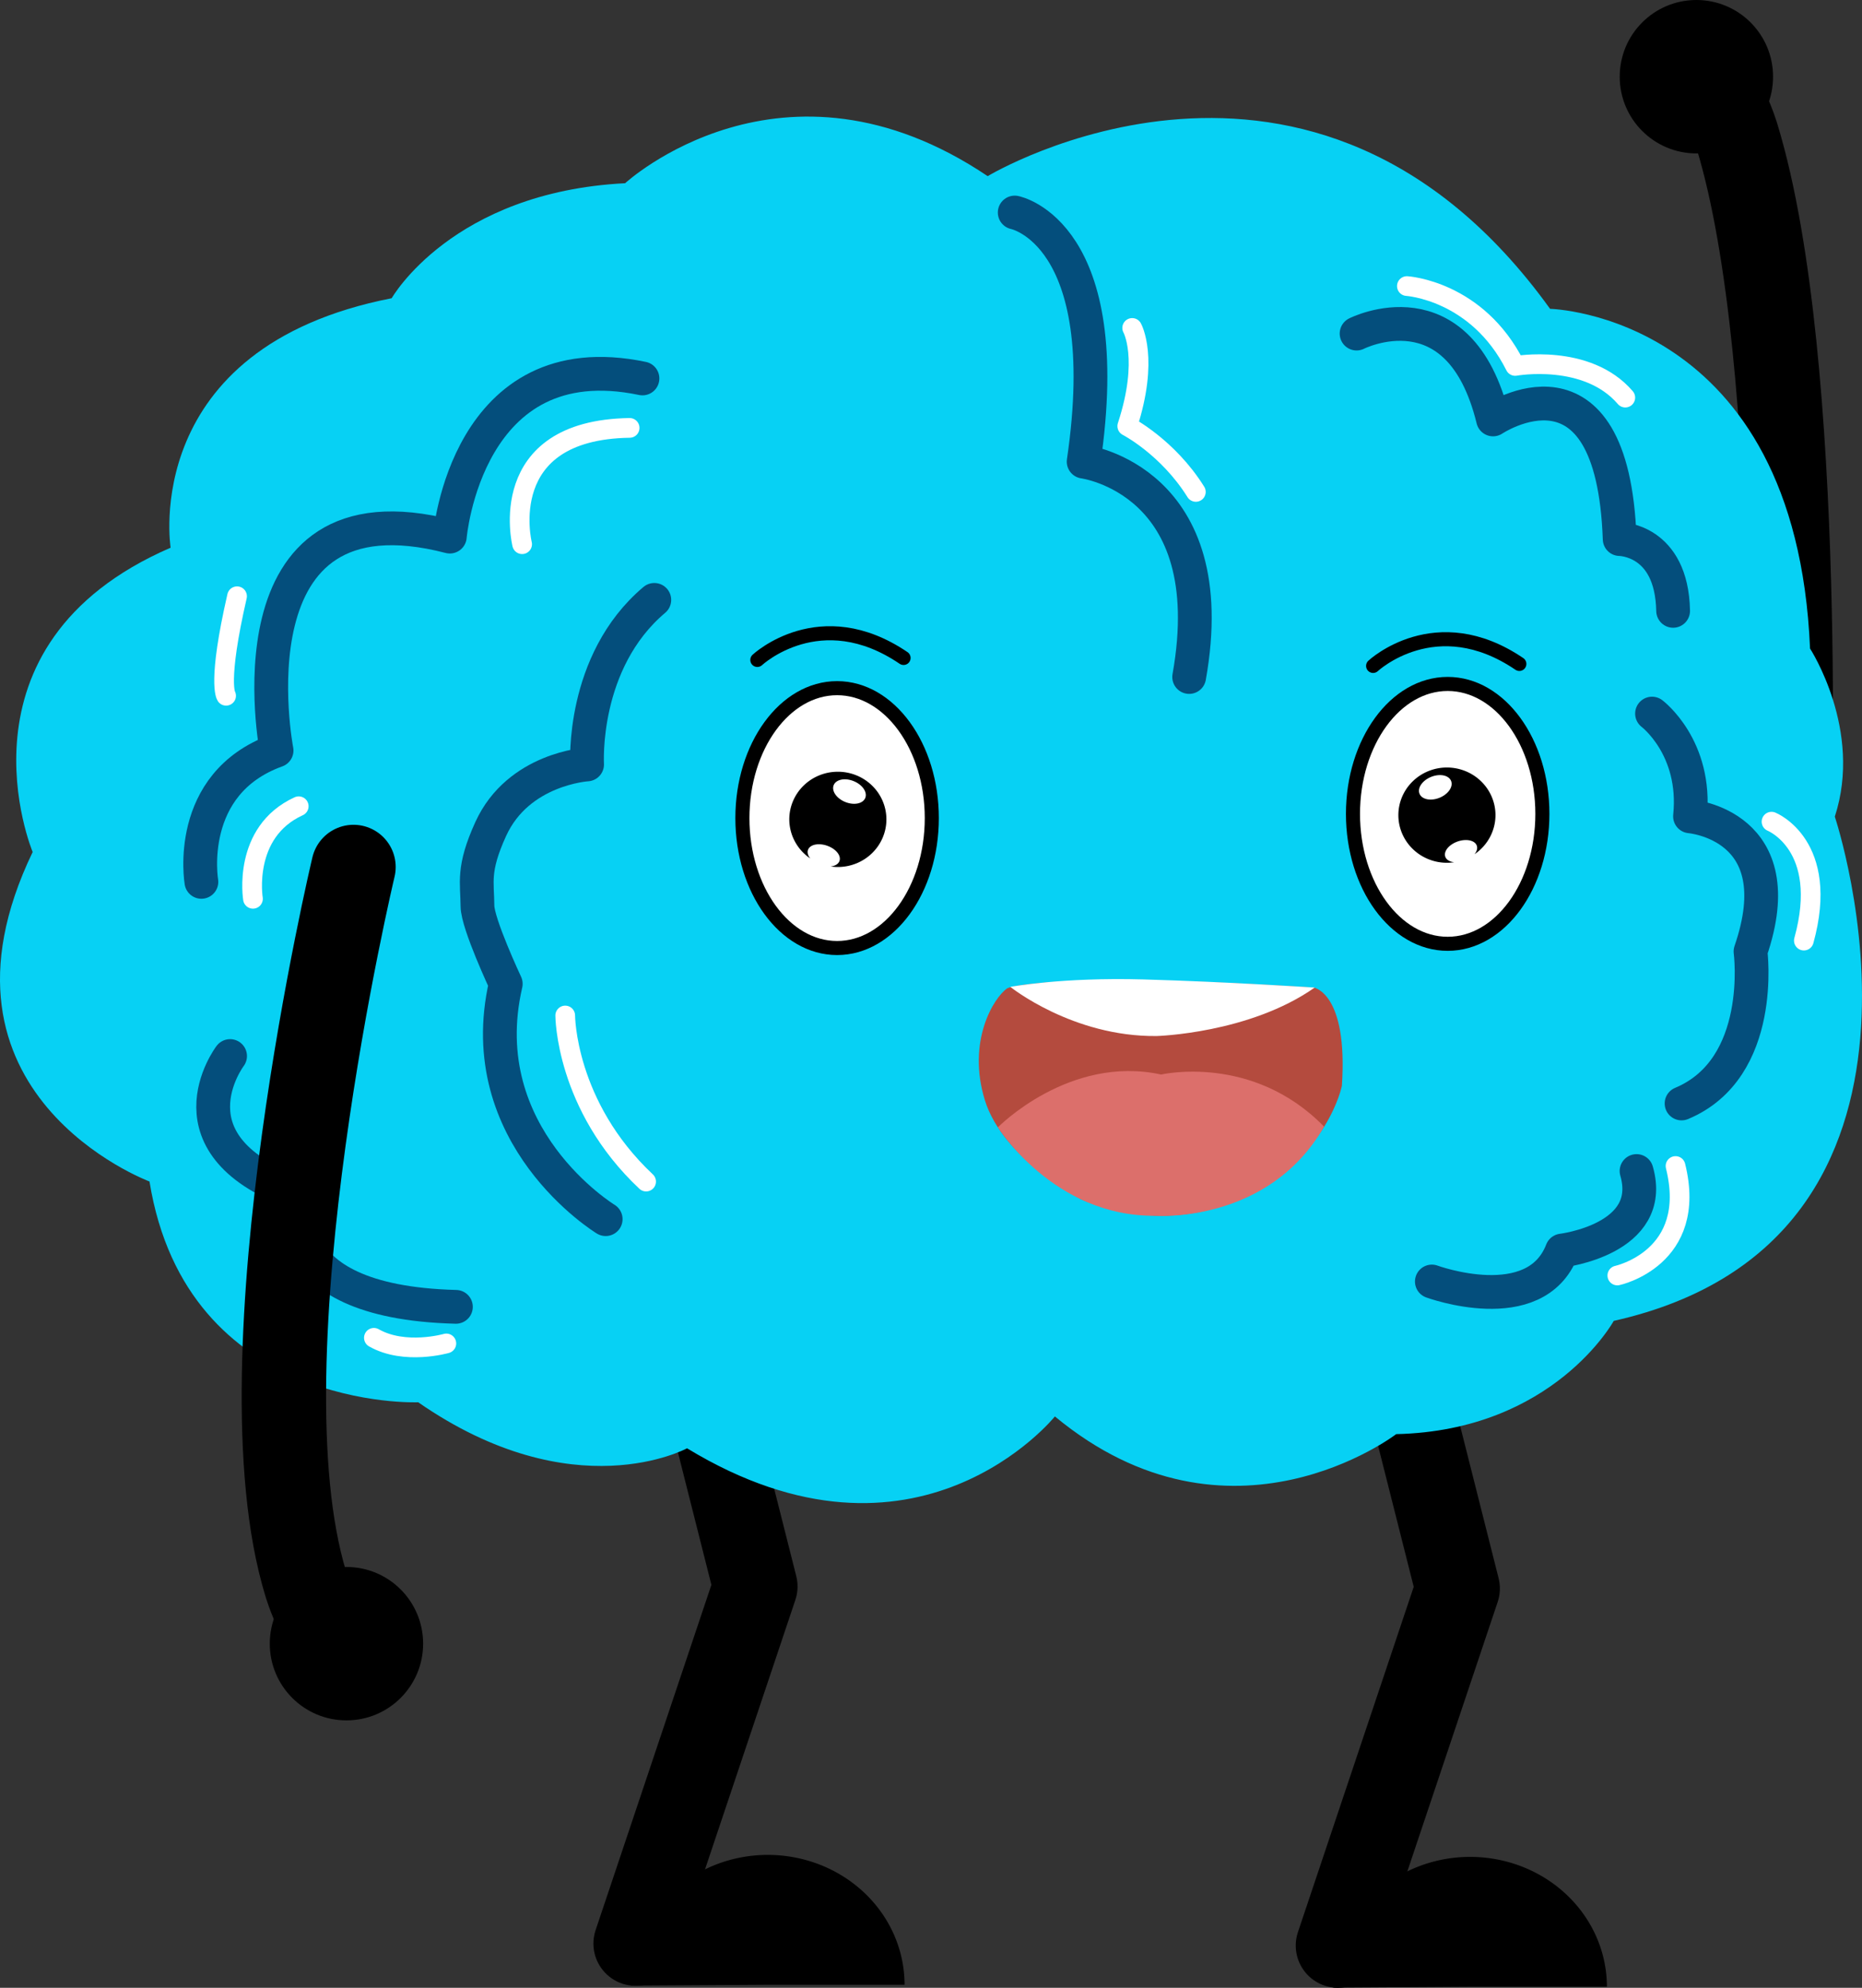 <?xml version="1.0" encoding="UTF-8" standalone="no"?>
<!-- Created with Inkscape (http://www.inkscape.org/) -->

<svg
   width="661.756"
   height="706.156"
   viewBox="0 0 661.756 706.156"
   version="1.1"
   id="svg5"
   xml:space="preserve"
   inkscape:version="1.2.2 (732a01da63, 2022-12-09)"
   sodipodi:docname="dibujo.svg"
   xmlns:inkscape="http://www.inkscape.org/namespaces/inkscape"
   xmlns:sodipodi="http://sodipodi.sourceforge.net/DTD/sodipodi-0.dtd"
   xmlns="http://www.w3.org/2000/svg"
   xmlns:svg="http://www.w3.org/2000/svg"><rect x="0" y="0" width="661.756" height="706.156" fill="#333333" stroke="none"/><sodipodi:namedview
     id="namedview7"
     pagecolor="#ffffff"
     bordercolor="#000000"
     borderopacity="0.25"
     inkscape:showpageshadow="2"
     inkscape:pageopacity="0.0"
     inkscape:pagecheckerboard="0"
     inkscape:deskcolor="#d1d1d1"
     inkscape:document-units="px"
     showgrid="false"
     inkscape:zoom="0.5"
     inkscape:cx="794"
     inkscape:cy="550"
     inkscape:window-width="1920"
     inkscape:window-height="1009"
     inkscape:window-x="2552"
     inkscape:window-y="131"
     inkscape:window-maximized="1"
     inkscape:current-layer="svg5" /><defs
     id="defs2" /><g
     inkscape:groupmode="layer"
     id="layer1"
     inkscape:label="draw"
     inkscape:export-filename="cartoon_brain.svg"
     inkscape:export-xdpi="96"
     inkscape:export-ydpi="96"
     transform="translate(-628.87,-172.5)"><g
       id="g942"
       inkscape:label="right_arm"
       transform="rotate(180,991.884,478.078)"><path
         style="fill:none;fill-opacity:1;stroke:#000000;stroke-width:30;stroke-linecap:round;stroke-linejoin:round;stroke-dasharray:none;stroke-opacity:1"
         d="m 719.145,479.793 c 0,0 -6.145,174.707 18.355,255.207 0,0 6,21 17,24.5"
         id="path938"
         inkscape:label="arm"
         sodipodi:nodetypes="ccc" /><circle
         style="fill:#000000;fill-opacity:1;stroke:#ffffff;stroke-width:0;stroke-linecap:round;stroke-linejoin:round;stroke-dasharray:none;stroke-opacity:1"
         id="circle940"
         cx="752"
         cy="756.406"
         r="27.25"
         inkscape:label="hand" /></g><g
       id="g2841"
       inkscape:label="left_leg"><path
         style="fill:none;fill-opacity:1;stroke:#000000;stroke-width:30;stroke-linecap:round;stroke-linejoin:round;stroke-dasharray:none;stroke-opacity:1"
         d="m 880.348,668.923 16.971,67.175 -42.55,126.851"
         id="path2197"
         sodipodi:nodetypes="ccc"
         inkscape:label="leg" /><path
         style="fill:#000000;fill-opacity:1;stroke:none;stroke-width:41.521;stroke-linecap:round;stroke-linejoin:round;stroke-dasharray:none;stroke-opacity:1"
         id="path2629"
         sodipodi:type="arc"
         sodipodi:cx="901.73792"
         sodipodi:cy="-877.57867"
         sodipodi:rx="48.613594"
         sodipodi:ry="46.136841"
         sodipodi:start="0"
         sodipodi:end="3.1481063"
         sodipodi:arc-type="slice"
         d="m 950.352,-877.579 a 48.614,46.137 0 0 1 -24.398,40.006 48.614,46.137 0 0 1 -48.705,-0.151 48.614,46.137 0 0 1 -24.123,-40.156 l 48.613,0.301 z"
         transform="scale(1,-1)"
         inkscape:label="foot" /></g><g
       id="g2852"
       inkscape:label="right_leg"
       transform="translate(249.609,0.707)"
       style="fill:none"><path
         style="fill:none;fill-opacity:1;stroke:#000000;stroke-width:30;stroke-linecap:round;stroke-linejoin:round;stroke-dasharray:none;stroke-opacity:1"
         d="m 880.348,668.923 16.971,67.175 -42.55,126.851"
         id="path2848"
         sodipodi:nodetypes="ccc"
         inkscape:label="leg" /><path
         style="fill:#000000;fill-opacity:1;stroke:none;stroke-width:41.521;stroke-linecap:round;stroke-linejoin:round;stroke-dasharray:none;stroke-opacity:1"
         id="path2850"
         sodipodi:type="arc"
         sodipodi:cx="901.73792"
         sodipodi:cy="-877.57867"
         sodipodi:rx="48.613594"
         sodipodi:ry="46.136841"
         sodipodi:start="0"
         sodipodi:end="3.1481063"
         sodipodi:arc-type="slice"
         d="m 950.352,-877.579 a 48.614,46.137 0 0 1 -24.398,40.006 48.614,46.137 0 0 1 -48.705,-0.151 48.614,46.137 0 0 1 -24.123,-40.156 l 48.613,0.301 z"
         transform="scale(1,-1)"
         inkscape:label="foot" /></g><path
       style="fill:#07d1f4;fill-opacity:1;stroke:none;stroke-width:4;stroke-dasharray:none;stroke-opacity:1"
       d="m 682,592.222 c 0,0 -83.002,-30.937 -41.518,-117.046 0,0 -30.798,-73.539 49.026,-108.109 0,0 -11.314,-71.025 78.567,-88.624 0,0 21.37,-37.712 82.967,-40.855 0,0 55.94,-51.54 128.851,-2.514 0,0 115.651,-69.768 199.876,47.14 0,0 87.367,1.886 92.395,120.68 0,0 18.856,28.913 8.8,59.711 0,0 50.283,150.221 -78.567,179.134 0,0 -21.37,38.969 -77.31,40.227 0,0 -59.083,45.255 -121.308,-6.285 0,0 -49.026,60.968 -130.736,11.314 0,0 -40.227,21.999 -95.538,-16.342 0,0 -82.269,3.419 -95.503,-78.429 z"
       id="path388"
       inkscape:label="outline" /><g
       id="g3069"
       inkscape:label="details"><g
         id="g3040"
         inkscape:label="samall_details"><path
           style="fill:none;fill-opacity:1;stroke:#ffffff;stroke-width:7;stroke-linecap:round;stroke-linejoin:round;stroke-dasharray:none;stroke-opacity:1"
           d="m 709.228,419.668 c 0,0 -3.182,-4.596 3.889,-35.355"
           id="path4211"
           sodipodi:nodetypes="cc" /><path
           style="fill:none;fill-opacity:1;stroke:#ffffff;stroke-width:7;stroke-linecap:round;stroke-linejoin:round;stroke-dasharray:none;stroke-opacity:1"
           d="m 718.774,491.793 c 0,0 -3.889,-23.688 16.263,-32.88"
           id="path4213" /><path
           style="fill:none;fill-opacity:1;stroke:#ffffff;stroke-width:7;stroke-linecap:round;stroke-linejoin:round;stroke-dasharray:none;stroke-opacity:1"
           d="m 814.433,365.824 c 0,0 -10.096,-40.588 38.209,-41.316"
           id="path4215"
           sodipodi:nodetypes="cc" /><path
           style="fill:none;fill-opacity:1;stroke:#ffffff;stroke-width:7;stroke-linecap:round;stroke-linejoin:round;stroke-dasharray:none;stroke-opacity:1"
           d="m 787.5,649.75 c 0,0 -14.75,4.25 -25.75,-2"
           id="path4217" /><path
           style="fill:none;fill-opacity:1;stroke:#ffffff;stroke-width:7;stroke-linecap:round;stroke-linejoin:round;stroke-dasharray:none;stroke-opacity:1"
           d="m 829.75,533.25 c 0,0 0,32 28.75,59"
           id="path4219" /><path
           style="fill:none;fill-opacity:1;stroke:#ffffff;stroke-width:7;stroke-linecap:round;stroke-linejoin:round;stroke-dasharray:none;stroke-opacity:1"
           d="m 1203.672,625.613 c 0,0 28.815,-6.187 20.683,-38.891"
           id="path4221" /><path
           style="fill:none;fill-opacity:1;stroke:#ffffff;stroke-width:7;stroke-linecap:round;stroke-linejoin:round;stroke-dasharray:none;stroke-opacity:1"
           d="m 1258.473,464.392 c 0,0 20.86,8.309 11.491,42.25"
           id="path4223" /><path
           style="fill:none;fill-opacity:1;stroke:#ffffff;stroke-width:7;stroke-linecap:round;stroke-linejoin:round;stroke-dasharray:none;stroke-opacity:1"
           d="m 1031.25,289 c 0,0 6.125,10.875 -1.75,34.875 0,0 14.375,7.375 24.375,23.375"
           id="path4225" /><path
           style="fill:none;fill-opacity:1;stroke:#ffffff;stroke-width:7;stroke-linecap:round;stroke-linejoin:round;stroke-dasharray:none;stroke-opacity:1"
           d="m 1128.875,274.125 c 0,0 25,1.5 38.5,28.375 0,0 25.5,-4.625 39.125,11.25"
           id="path4227" /></g><g
         id="g3049"
         inkscape:label="big_details"
         style="stroke:#044e7c;stroke-opacity:1"><path
           style="fill:#000000;fill-opacity:0;stroke:#044e7c;stroke-width:12;stroke-linecap:round;stroke-linejoin:round;stroke-dasharray:none;stroke-opacity:1"
           d="m 700.444,485.778 c 0,0 -5.946,-34.889 26.721,-46.667 0,0 -18.788,-96.838 61.571,-75.984 0,0 5.8,-69.295 68.467,-56.184"
           id="path3009"
           sodipodi:nodetypes="cccc"
           inkscape:label="1" /><path
           style="fill:#000000;fill-opacity:0;stroke:#044e7c;stroke-width:12;stroke-linecap:round;stroke-linejoin:round;stroke-dasharray:none;stroke-opacity:1"
           d="m 844.128,605.598 c 0,0 -48.083,-29.227 -35.512,-83.596 0,0 -10.019,-21.339 -10.057,-27.656 -0.051,-8.435 -1.823,-12.992 4.714,-27.341 9.795,-21.501 34.255,-22.942 34.255,-22.942 0,0 -2.2,-36.455 23.884,-58.454"
           id="path3014"
           sodipodi:nodetypes="ccsscc"
           inkscape:label="2" /><path
           style="fill:none;fill-opacity:1;stroke:#044e7c;stroke-width:12;stroke-linecap:round;stroke-linejoin:round;stroke-dasharray:none;stroke-opacity:1"
           d="m 989.5,248 c 0,0 36.5,7 24.5,88.5 0,0 50,6.5 37.5,76.5"
           id="path4187"
           inkscape:label="3" /><path
           style="fill:none;fill-opacity:1;stroke:#044e7c;stroke-width:12;stroke-linecap:round;stroke-linejoin:round;stroke-dasharray:none;stroke-opacity:1"
           d="m 1111,291 c 0,0 36.5,-18.5 48.5,30.5 0,0 42.5,-28.5 45,42.5 0,0 18.5,0 19,25.5"
           id="path4189"
           inkscape:label="4" /><path
           style="fill:none;fill-opacity:1;stroke:#044e7c;stroke-width:12;stroke-linecap:round;stroke-linejoin:round;stroke-dasharray:none;stroke-opacity:1"
           d="m 1216,426 c 0,0 16,12 13.5,36.5 0,0 37,3 21.5,48 0,0 5.5,41.5 -24.5,54"
           id="path4191"
           inkscape:label="5" /><path
           style="fill:none;fill-opacity:1;stroke:#044e7c;stroke-width:12;stroke-linecap:round;stroke-linejoin:round;stroke-dasharray:none;stroke-opacity:1"
           d="m 710.642,547.654 c 0,0 -24.395,32.173 25.102,49.144 0,0 -12.728,38.184 55.154,39.952"
           id="path4193"
           inkscape:label="6" /><path
           style="fill:none;fill-opacity:1;stroke:#044e7c;stroke-width:12;stroke-linecap:round;stroke-linejoin:round;stroke-dasharray:none;stroke-opacity:1"
           d="m 1137.75,627.75 c 0,0 36.75,13.5 46.25,-11 0,0 33.5,-4 26.5,-28.25"
           id="path4195"
           inkscape:label="7" /></g></g><g
       id="g3007"
       inkscape:label="mouth"><path
         style="fill:#b44b3e;fill-opacity:1;stroke:none;stroke-width:4;stroke-linecap:round;stroke-linejoin:round;stroke-dasharray:none;stroke-opacity:1"
         d="m 986.889,523.556 c 0,0 14,-6.222 108.889,-0.222 0,0 12.222,1.778 10,34.889 0,0 -4.889,25.111 -34.889,39.556 -30,14.444 -58,0.667 -58,0.667 0,0 -27.556,-14.222 -34,-35.111 -6.444,-20.889 3.111,-36.444 8,-39.778 z"
         id="path2922"
         inkscape:label="mouth" /><path
         style="fill:#ffffff;fill-opacity:1;stroke:none;stroke-width:4;stroke-linecap:round;stroke-linejoin:round;stroke-dasharray:none;stroke-opacity:1"
         d="m 1096.115,523.327 c -23.256,16.342 -56.197,17.217 -56.197,17.217 -29.856,0.314 -51.982,-17.462 -51.982,-17.462 0,0 18.224,-3.453 47.251,-2.645 29.552,0.823 60.928,2.889 60.928,2.889 z"
         id="path2980"
         sodipodi:nodetypes="cccsc"
         inkscape:label="teeth" /><path
         style="fill:#dc6f6b;fill-opacity:1;stroke:none;stroke-width:4;stroke-linecap:round;stroke-linejoin:round;stroke-dasharray:none;stroke-opacity:1"
         d="m 1099.437,572.724 c -25.456,-26.084 -57.881,-18.502 -57.881,-18.502 -32.667,-7.111 -58.019,18.741 -58.019,18.741 0,0 19.76,31.79 55.911,31.437 0,0 40.21,2.993 59.99,-31.675 z"
         id="path2982"
         sodipodi:nodetypes="ccccc"
         inkscape:label="tounge" /></g><g
       id="g3160"
       inkscape:label="left_eye"><ellipse
         style="fill:#ffffff;fill-opacity:1;stroke:#000000;stroke-width:5;stroke-linecap:round;stroke-linejoin:round;stroke-dasharray:none;stroke-opacity:1"
         id="path3102"
         cx="926.375"
         cy="463.125"
         rx="33.657"
         ry="46.157"
         inkscape:label="outline" /><path
         id="path3156"
         style="fill:#000000;fill-opacity:1;stroke:#ffffff;stroke-width:0;stroke-linecap:round;stroke-linejoin:round;stroke-dasharray:none;stroke-opacity:1"
         inkscape:label="pupil"
         d="m 926.641,446.656 a 17.257,16.922 0 0 0 -17.256,16.922 17.257,16.922 0 0 0 7.459,13.891 5.934,3.652 19.234 0 1 -0.033,-4.135 5.934,3.652 19.234 0 1 7.922,0.518 5.934,3.652 19.234 0 1 1.707,5.58 5.934,3.652 19.234 0 1 -2.361,0.871 17.257,16.922 0 0 0 2.562,0.195 17.257,16.922 0 0 0 17.258,-16.92 17.257,16.922 0 0 0 -17.258,-16.922 z m 2.627,2.695 a 6.055,3.997 22.07 0 1 3.008,0.643 6.055,3.997 22.07 0 1 4.109,5.979 6.055,3.997 22.07 0 1 -7.113,1.428 6.055,3.997 22.07 0 1 -4.109,-5.979 6.055,3.997 22.07 0 1 4.105,-2.07 z" /></g><g
       id="g4185"
       inkscape:label="right_eye"
       transform="matrix(-1,0,0,1,2069.75,-1.5)"><ellipse
         style="fill:#ffffff;fill-opacity:1;stroke:#000000;stroke-width:5;stroke-linecap:round;stroke-linejoin:round;stroke-dasharray:none;stroke-opacity:1"
         id="ellipse4181"
         cx="926.375"
         cy="463.125"
         rx="33.657"
         ry="46.157"
         inkscape:label="outline" /><path
         id="path4183"
         style="fill:#000000;fill-opacity:1;stroke:#ffffff;stroke-width:0;stroke-linecap:round;stroke-linejoin:round;stroke-dasharray:none;stroke-opacity:1"
         inkscape:label="pupil"
         d="m 926.641,446.656 a 17.257,16.922 0 0 0 -17.256,16.922 17.257,16.922 0 0 0 7.459,13.891 5.934,3.652 19.234 0 1 -0.033,-4.135 5.934,3.652 19.234 0 1 7.922,0.518 5.934,3.652 19.234 0 1 1.707,5.58 5.934,3.652 19.234 0 1 -2.361,0.871 17.257,16.922 0 0 0 2.562,0.195 17.257,16.922 0 0 0 17.258,-16.92 17.257,16.922 0 0 0 -17.258,-16.922 z m 2.627,2.695 a 6.055,3.997 22.07 0 1 3.008,0.643 6.055,3.997 22.07 0 1 4.109,5.979 6.055,3.997 22.07 0 1 -7.113,1.428 6.055,3.997 22.07 0 1 -4.109,-5.979 6.055,3.997 22.07 0 1 4.105,-2.07 z" /></g><g
       id="g936"
       inkscape:label="left_arm"><path
         style="fill:none;fill-opacity:1;stroke:#000000;stroke-width:30;stroke-linecap:round;stroke-linejoin:round;stroke-dasharray:none;stroke-opacity:1"
         d="m 754.5,480.5 c 0,0 -41.5,174 -17,254.5 0,0 6,21 17,24.5"
         id="path4721"
         inkscape:label="arm" /><circle
         style="fill:#000000;fill-opacity:1;stroke:#ffffff;stroke-width:0;stroke-linecap:round;stroke-linejoin:round;stroke-dasharray:none;stroke-opacity:1"
         id="path4778"
         cx="752"
         cy="756.406"
         r="27.25"
         inkscape:label="hand" /></g><path
       style="fill:none;fill-opacity:1;stroke:#000000;stroke-width:5;stroke-linecap:round;stroke-linejoin:round;stroke-dasharray:none;stroke-opacity:1"
       d="m 898.026,406.94 c 0,0 22.274,-20.86 51.972,-0.707"
       id="path7261"
       sodipodi:nodetypes="cc"
       inkscape:label="left_eyebrow" /><path
       style="fill:none;fill-opacity:1;stroke:#000000;stroke-width:5;stroke-linecap:round;stroke-linejoin:round;stroke-dasharray:none;stroke-opacity:1"
       d="m 1116.875,409.061 c 0,0 22.274,-20.86 51.972,-0.707"
       id="path7317"
       sodipodi:nodetypes="cc"
       inkscape:label="right_eyebrow" /></g></svg>
